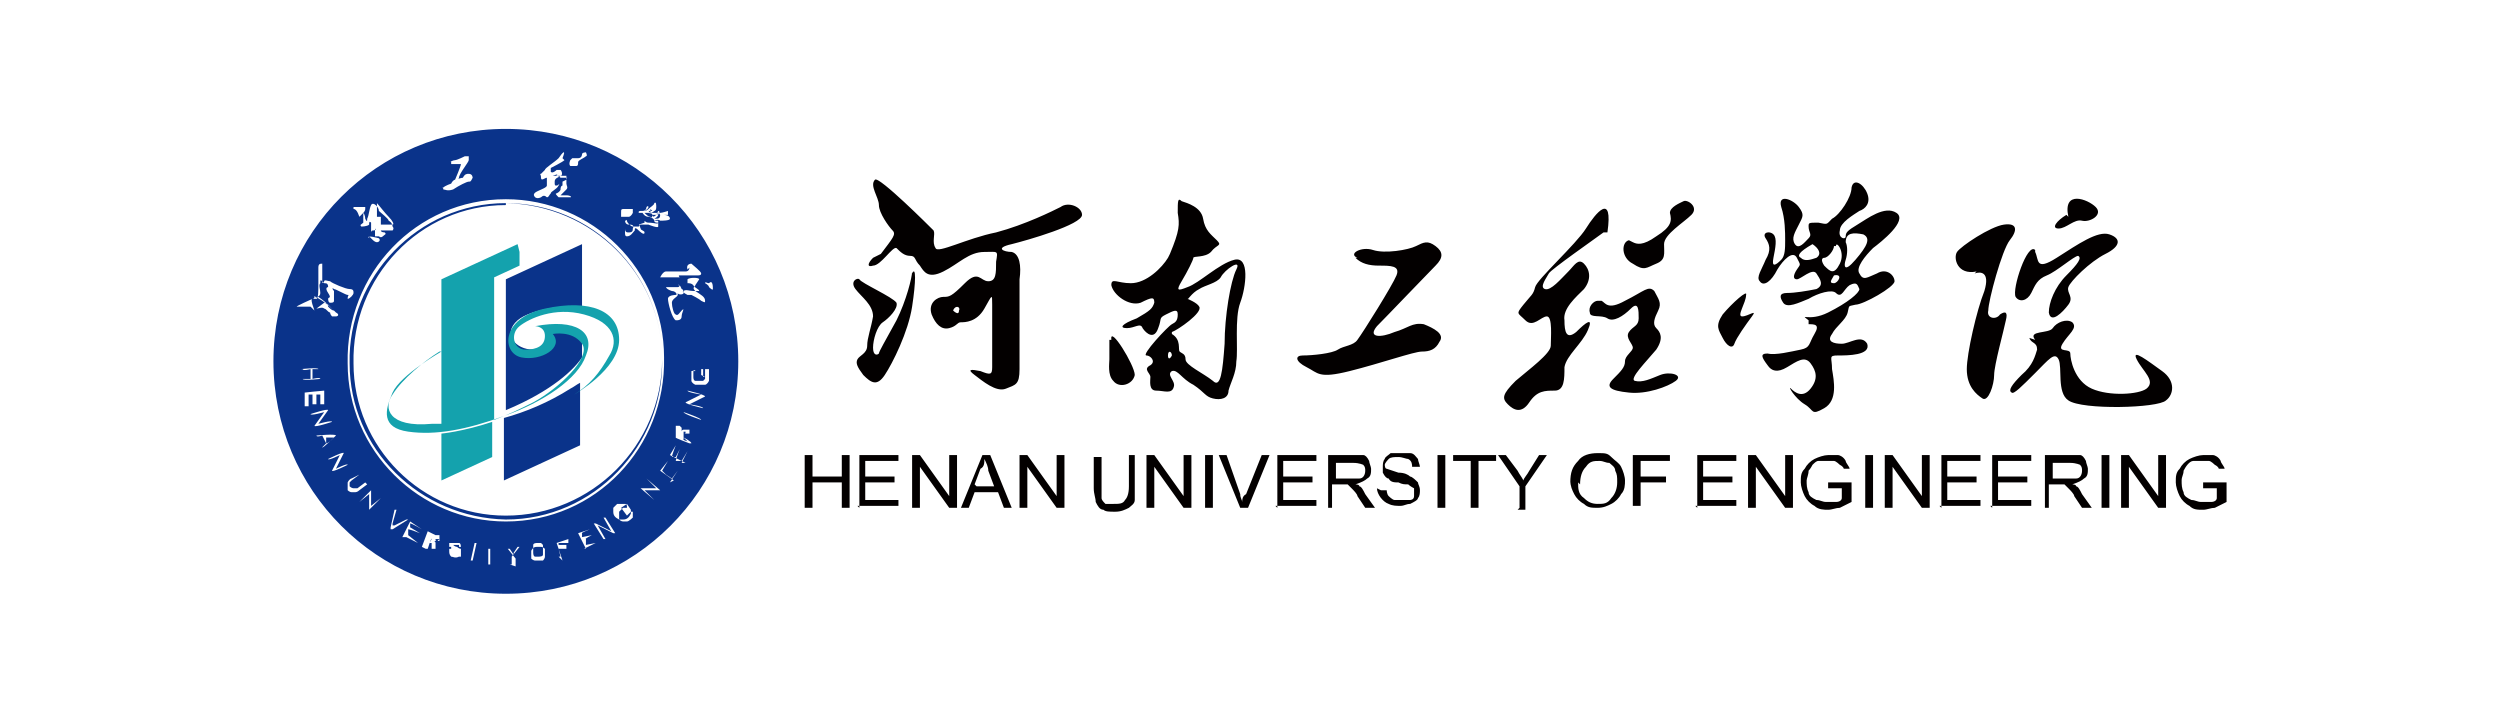<?xml version="1.0" encoding="UTF-8"?>
<svg xmlns="http://www.w3.org/2000/svg" version="1.1" viewBox="0 0 128 36.9">
  <defs>
    <style>
      .cls-1 {
        fill: #0a338a;
      }

      .cls-1, .cls-2, .cls-3 {
        fill-rule: evenodd;
      }

      .cls-2 {
        fill: #030000;
      }

      .cls-3 {
        fill: #14a2ad;
      }
    </style>
  </defs>
  <!-- Generator: Adobe Illustrator 28.7.1, SVG Export Plug-In . SVG Version: 1.2.0 Build 142)  -->
  <g>
    <g id="_图层_1" data-name="图层_1">
      <g>
        <path class="cls-2" d="M112.8,25v-.3h1.2s0,1,0,1c-.2.1-.4.2-.6.3-.2,0-.4.1-.6.1-.3,0-.5,0-.7-.2-.2-.1-.4-.3-.5-.5-.1-.2-.2-.5-.2-.7,0-.3,0-.5.2-.7.1-.2.3-.4.5-.5.2-.1.5-.2.7-.2s.4,0,.5,0c.1,0,.3.1.4.3,0,.1.2.3.2.4h-.3s0-.1-.2-.2c0,0-.2-.2-.3-.2-.1,0-.3,0-.4,0-.2,0-.3,0-.4,0-.2,0-.4.3-.5.5,0,.2-.1.3-.1.5s0,.4.1.6c0,.2.2.3.4.4.2,0,.3.1.5.1s.3,0,.5,0,.3-.1.3-.2v-.5s-.8,0-.8,0ZM108.6,26v-2.7h.4l1.5,2.1v-2.1h.4v2.7h-.4l-1.5-2.1v2.1h-.4ZM107.6,23.3h.4v2.7h-.4v-2.7ZM105.1,24.5h.8c.2,0,.3,0,.4,0,.2,0,.3-.2.3-.4,0-.1,0-.2-.1-.3,0,0-.2-.1-.5-.1h-.9v.9ZM104.7,26v-2.7h1.2c.2,0,.4,0,.6,0,.1,0,.2.1.3.3,0,.1.1.3.1.4,0,.2,0,.4-.2.5-.1.1-.3.2-.6.3,0,0,.2,0,.2.1.1,0,.2.2.3.4l.5.7h-.5l-.4-.6c0-.1-.2-.3-.3-.4,0,0-.1-.1-.2-.2,0,0-.1,0-.2,0,0,0-.1,0-.2,0h-.4v1.2h-.4,0ZM102,26v-2.7h2v.3h-1.7v.8h1.5v.3h-1.5v.9h1.7v.3s-2.1,0-2.1,0ZM99.4,26v-2.7h2v.3h-1.7v.8h1.5v.3h-1.5v.9h1.7v.3h-2.1,0ZM96.5,26v-2.7h.4l1.5,2.1v-2.1h.4v2.7h-.4l-1.5-2.1v2.1h-.4ZM95.5,23.3h.4v2.7h-.4v-2.7ZM93.6,25v-.3h1.2s0,1,0,1c-.2.1-.4.2-.6.3-.2,0-.4.1-.6.1s-.5,0-.7-.2c-.2-.1-.4-.3-.5-.5-.1-.2-.2-.5-.2-.7,0-.3,0-.5.2-.7.1-.2.3-.4.5-.5.2-.1.5-.2.7-.2s.4,0,.5,0c.1,0,.3.1.4.3,0,.1.2.3.2.4h-.3s0-.1-.2-.2c0,0-.2-.2-.3-.2-.1,0-.3,0-.4,0-.2,0-.3,0-.4,0-.1,0-.2.1-.3.2,0,0-.1.2-.2.3,0,.2-.1.4-.1.5,0,.2,0,.4.1.6,0,.2.2.3.4.4.2,0,.3.1.5.1s.3,0,.5,0c.2,0,.3-.1.3-.2v-.5h-.8ZM89.5,26v-2.7h.4l1.5,2.1v-2.1h.4v2.7h-.4l-1.5-2.1v2.1h-.4ZM86.9,26v-2.7h2v.3h-1.7v.8h1.5v.3h-1.5v.9h1.7v.3h-2.1ZM83.6,26v-2.7h1.9v.3h-1.5v.8h1.3v.3h-1.3v1.2h-.4ZM80.8,24.7c0,.3,0,.6.3.8.2.2.4.3.7.3.3,0,.5,0,.7-.3.2-.2.3-.5.3-.8s0-.4-.1-.6c0-.2-.2-.3-.3-.4-.2,0-.3-.1-.5-.1-.3,0-.5,0-.7.3-.2.2-.3.5-.3.9ZM80.4,24.7c0-.5.1-.8.4-1.1.2-.3.6-.4,1-.4s.5,0,.7.2.4.3.5.5.2.5.2.7,0,.5-.2.7c-.1.2-.3.4-.5.5-.2.1-.4.2-.7.2s-.5,0-.7-.2c-.2-.1-.4-.3-.5-.5-.1-.2-.2-.4-.2-.7h0ZM77.8,26v-1.1l-1.1-1.6h.4l.6.8c.1.2.2.3.3.5,0-.1.2-.3.3-.5l.5-.8h.4l-1.1,1.6v1.2h-.4ZM75.3,26v-2.4h-.9v-.3h2.2v.3h-.9v2.4h-.4,0ZM73.6,23.3h.4v2.7h-.4v-2.7ZM70.7,25.1h.3c0,0,0,.2.1.3,0,0,.2.2.3.2.1,0,.3,0,.4,0s.3,0,.4,0c0,0,.2,0,.2-.2,0,0,0-.1,0-.2,0,0,0-.2,0-.2,0,0-.2-.1-.3-.2-.2,0-.3,0-.5-.1-.2,0-.4,0-.5-.2-.1,0-.2-.1-.3-.3,0-.1,0-.2,0-.3,0-.1,0-.3.1-.4,0-.1.2-.2.3-.3.2,0,.3,0,.5,0s.4,0,.5,0c.2,0,.3.2.4.3,0,.1.1.3.1.4h-.4c0-.1,0-.3-.2-.4-.1,0-.3-.1-.5-.1s-.4,0-.5.1c0,0-.2.2-.2.3,0,0,0,.2.1.2,0,0,.3.1.6.2.3,0,.5.1.6.2.1,0,.3.2.4.3,0,.1.1.2.1.4,0,.1,0,.3-.1.4,0,.1-.2.2-.4.3-.2,0-.3.1-.5.1-.2,0-.4,0-.6-.1-.3-.1-.6-.5-.6-.8ZM68.4,24.5h.8c.2,0,.3,0,.4,0,.2,0,.3-.2.3-.4,0-.1,0-.2-.1-.3,0,0-.2-.1-.5-.1h-.9v.9ZM68,26v-2.7h1.2c.2,0,.4,0,.6,0,.1,0,.2.1.3.3,0,.1.1.3.1.4,0,.2,0,.4-.2.5-.1.1-.3.2-.6.3,0,0,.2,0,.2.1.1,0,.2.2.3.4l.5.7h-.5l-.4-.6c0-.1-.2-.3-.3-.4,0,0-.1-.1-.2-.2,0,0-.1,0-.2,0,0,0-.1,0-.2,0h-.4v1.2s-.4,0-.4,0ZM65.4,26v-2.7h2v.3h-1.7v.8h1.5v.3h-1.5v.9h1.7v.3h-2.1ZM63.5,26l-1.1-2.7h.4l.7,2c0,.2.1.3.1.4,0-.1,0-.3.2-.4l.8-2h.4l-1.1,2.7h-.4,0ZM61.7,23.3h.4v2.7h-.4v-2.7ZM58.7,26v-2.7h.4l1.5,2.1v-2.1h.4v2.7h-.4l-1.5-2.1v2.1h-.4ZM57.7,23.3h.4v1.6c0,.3,0,.5,0,.7,0,.2-.2.3-.3.4-.2.1-.4.2-.7.2s-.5,0-.6-.1c-.2,0-.3-.2-.4-.4,0-.2-.1-.4-.1-.7v-1.6h.4v1.6c0,.2,0,.4,0,.5,0,.1.1.2.2.3.1,0,.2,0,.4,0,.3,0,.5,0,.6-.2.1-.1.2-.3.2-.7v-1.6h0ZM52.2,26v-2.7h.4l1.5,2.1v-2.1h.4v2.7h-.4l-1.5-2.1v2.1h-.4ZM50,24.9h.9l-.3-.8c0-.2-.1-.4-.2-.6,0,.2,0,.4-.2.5,0,0-.3.8-.3.8ZM49.2,26l1.1-2.7h.4l1.1,2.7h-.4l-.3-.8h-1.2l-.3.8s-.4,0-.4,0ZM46.7,26v-2.7h.4l1.5,2.1v-2.1h.4v2.7h-.4l-1.5-2.1v2.1h-.4ZM44,26v-2.7h2v.3h-1.7v.8h1.5v.3h-1.5v.9h1.7v.3h-2.1ZM41.2,26v-2.7h.4v1.1h1.5v-1.1h.4v2.7h-.4v-1.3h-1.5v1.3h-.4ZM48.8,15.9c.1-.3.4-.2.3,0,0,.3-.3,0-.3,0ZM46.7,14c.2-.4.2.4,0,1.7-.2,1.3-1,2.9-1.4,3.5-.4.6-.7.4-1.1,0-.3-.4-.4-.6-.3-.8.1-.2.5-.3.5-.7s.2-.9.3-1.5c0-.6-.6-1-.9-1.4-.3-.4.1-.6.2-.5.1.2,1.7.9,1.9,1.2.1.3-.4.8-.7,1-.3.2-.5.9-.5,1.3s.2.4.3.3c0-.1.3-.6.9-1.7.5-1,.8-2.2.8-2.5ZM44.7,13.2c-.3.3-.3.5,0,.4.4,0,1-1,1.2-.9.2.2.4.4.7.4s.2.2.5.5c.2.3.4.7,1.2.3.8-.4,1.3-1,2.1-1,.7,0,.7-.1.6.5,0,.6,0,1-.4,1-.4,0-.5-.6-1.2.1-.7.7-.8.7-1.1.7s-.8.3-.6.9c.2.5.5.8.9.7.4-.1.4-.3.6-.3s.8,0,1.2-.7c.4-.7.4-.8.4-.2s0,2.9,0,3.2c0,.4-.1.4-.6.2-.5-.1-.7-.1-.3.2.4.3,1.1.9,1.6.7s.7-.2.7-1c0-.9,0-3.9,0-4.6.1-.7,0-1.3-.4-1.4-.4,0-.9-.2,0-.4.8-.2,3.6-1,3.6-1.5,0-.4-.7-.7-1.1-.4-.4.2-1.8.9-3.3,1.3-1.5.3-3,1.1-3.1.8-.2-.3,0-.7-.1-.9-.2-.2-2.8-2.8-3-2.6-.3.3.2.9.2,1.3,0,.4.5,1.1.7,1.3.2.2,0,.4-.6,1.2ZM59.8,18.2c0,.2.1.2.2,0,0-.2-.2-.3-.2,0ZM60,17.1c.5.3.3.8.4.9s.3.1.3.4.9.7,1.4,1.1c.4.4.5-.5.6-1.9,0-1.4.3-3.2.6-3.8s-.6,0-.8.4c-.2.3-.8.4-1.1.6-.4.2-.6.6-.6.5,0,0,.5.2.6.4.2.3-1.1,1.2-1.4,1.3ZM59.9,13c.5-1.2.5-1.5.4-2.1,0-.6,0-.8.2-.6.3.1,1,.3,1.1.9s.4.8.7,1.1,0,.2-.3.6c-.3.3-.9.2-.9.3,0,.1-.3.7-.6,1.2-.3.5-.2.5.3.3.6-.2,1.6-1.2,2.4-1.4.8-.2.6,1.4.3,2.2-.3.8-.1,2.4-.2,3,0,.6-.3,1.1-.4,1.5,0,.4-.4.5-.8.4-.4-.1-.4-.3-1-.7-.6-.3-.8-.8-1.1-.7-.3.2.2.5.1.8-.1.4-.5.2-.9.2s-.3-.5-.3-.7-.4-.4,0-.6c.3-.2,0-.5-.2-.5-.3,0,1.1-1.5,1.3-1.6s.3-.2.3-.5-.2-.2-.6,0-.2.2-.4.7c-.2.6-.6.3-.8,0-.1-.3-.4,0-.8,0s-.3-.2.5-.5c.7-.4.8-.5.9-.8,0-.3-.1-.3-.7,0-.6.2-1.4-.4-1.5-.9,0-.4.3-.1,1-.1.8,0,1.6-.8,1.9-1.3ZM56.8,17.4c0,.2,0,.8,0,1,0,.2-.1.8.2,1.1.3.4,1,.2,1.1-.3,0-.5-1.3-2.6-1.2-1.8ZM69.4,13.2c.3.3.7.4,1.2.4.6,0,1.1,0,.9.5-.2.5-1.7,2.9-2,3.3-.2.3-.7.3-1,.5-.3.2-1.3.3-1.8.3-.4,0-.4.3.2.6.6.3.6.6,2.2.2,1.6-.4,3.3-1,3.7-1s.7-.1.9-.5c.3-.4-.3-.7-.8-.9-.6-.1-.8.2-1.5.4-.7.3-1.4.3-.9-.3.5-.5,2.6-2.7,3-3.1.4-.4.4-.7,0-1-.4-.3-.6-.2-1,0s-1.6.4-2.2.2-1.3.2-.8.4h0ZM83.6,12.4c.2.1.5.2,1.2-.3.8-.5.8-.8.7-1.2,0-.3.5-.5.7-.6s.8.3.4.7-1.4,1-1.4,1.5.1.8-.4,1c-.5.2-.6.4-1.2,0-.6-.3-.6-1.1-.2-1.2h0ZM81.8,15.4c-.2,0-.5.3-.4.6,0,.3.6.1.9.3.3.2.8-.1,1.2-.5.4-.4.4.1.4.5s-.3.4-.5.7.2.6.2.8-.4.4-.4.7c0,.3-.2.5-.6.9s-.2.6.8.7c.9.1,2-.3,2.4-.6s-.3-.5-.8-.3c-.5.2-.9.4-1.3.3-.3-.1.6-1,1.1-1.6.4-.6.2-.9,0-1.1s-.1-.5.1-.9c.2-.4,0-.6-.2-1-.3-.3-.5,0-1.5.5-.9.5-1,.1-1.2,0h0ZM82.1,11.9c-.4.3-2.7,1.9-2.8,2.1-.1.2-.5.7-.2.8s.8-.5,1.2-.9c.3-.3.5-.7.8-.4.3.3.4.8,0,1.3-.4.4-1.1,1-1,1.6,0,.6.1,1,.6.6.5-.5.9-.8.6-.1-.3.7-1.1,1.3-1.2,1.9,0,.6,0,1.2-.5,1.2-.5,0-.9,0-1.3.6s-.8.4-1.1.1-.3-.5.4-1.2c.7-.6,1.8-1.4,1.8-1.8,0-.4.1-1.5-.2-1.5s-.7.6-1.1.2c-.4-.4-.5-.3-.1-.8.4-.5.5-.5.6-.9.1-.4,2.1-2.2,2.6-3,.5-.8,1.4-1.9,1.1.2ZM92.8,12.5c.3.2.5.5.2.7-.3.1-.6.2-.8,0-.2-.1-.1-.3.6-.7h0ZM94,12.6c0-.3.5.3.2.9-.3.6-.5.4-.8.1-.2-.3-.1-.4,0-.4.2,0,.5-.4.5-.6ZM93.9,14.1c.5-.1.2.4,0,.4-.3,0-.1-.2,0-.4ZM94.5,12.4c0-.5.4-.5.9-.4.4.2.2.6-.4,1.3s-.6.3-.5,0c.1-.3.1-.7,0-.9ZM92.6,16.6c.3,0,.6,0,.3.5-.3.5-.2.7-.7.8s-1.3.3-1.7.2c-.4,0-.3.2,0,.6.2.3.5.4,1,.1.5-.3.9-.6,1.2-.2.3.4.4.8,0,1.3-.4.5-.8.2-1,0s.2.5.7.8.3.6,1,.2c.7-.4.5-1.4.4-2,0-.6-.2-.7.3-.7s1.7,0,1.5-.6c-.3-.5-.9,0-1.3,0s-.8-.1-.5-.5c.2-.4.7-.7.8-1.1.1-.4,0-.3.4-.4.4,0,2-.9,2-1.2s-.4-.7-.9-.4c-.5.2-.7.4-.9,0-.2-.3.3-.9.7-1.3.4-.3,1.8-1.4,1.2-1.8-.6-.4-1.5.3-2,.6-.5.3-.6.4-.6.6s-.4.1-.3-.3c0-.4.7-.8,1-1,.3-.1.6-.4.4-.9-.2-.5-.7-.8-.8-.3,0,.5-.6,1.4-1,1.6-.3.3-.2.3-.7.2-.5,0-.5,0-.5.2,0,.3.2.4,0,.6-.2.2-.5.6-.7.3-.2-.3,0-.6.2-1,.2-.4.3-.5,0-.9s-1.1-.7-.9,0c.2.6.2,1.3.2,1.7s0,.8-.2,1c-.3.3-.5.4-.4-.1.1-.5.2-1,0-1.2-.2-.2-.6-.1-.4.2.2.3.3.6,0,1.1-.2.5-.5.9-.3,1.1.2.3.6,0,.9-.6.3-.5.8-1,1-.6.2.4.2.3,0,.6-.2.3-.2.5,0,.5s.8-.6,1-.3.4.6,0,.8c-.5.1-1.1.2-1.5.2-.4,0-.4.2-.2.5.2.3.8,0,1.3-.2.5-.3,1.2-.5,1.4-.3.3.3.4-.2.7-.4.4-.2.4,0,.5.2,0,.2-.6.7-1.6,1.2s-1.5,0-1,.4h0ZM89.4,15.1c0,.4-.5,1.1-.2,1.1.3,0,.8-.4.5,0s-.8,1.1-.9,1.4c-.1.3-.4.1-.6-.3-.2-.4-.4-.6,0-1.2.5-.6,1.3-1.3,1.2-1ZM105.8,11c-.5.3-.8.7-.4.7.4,0,.8-.5,1.2-.4s1.1-.3.7-.7c-.4-.4-1.7-.9-1.4.5ZM104.2,12.9c.2.4,0,1,1.1.3,1.1-.7,2.1-1.4,2.7-1.2.6.2.6.6-.2,1-.8.4-1.8,1.4-1.9,1.7-.1.3.3.5,0,.9-.3.4-.9,1-1,.4,0-.5.3-1.3.9-1.9s.8-.9.6-1c-.2,0-1.1.8-1.6,1-.5.2-.6.5-.8.9s-.6.5-.8.2c-.2-.4.6-2.8,1-2.4ZM104.2,17.4c-.4-.5.7-.3.9-.6s.7-.5,1-.3c.3.3-.2.6-.5,1.1s.4.2.4.5c0,.3.2,1.4,1.1,1.8.9.4,2.4.3,2.8,0,.5-.4-.2-.9-.5-1.5-.3-.6.6.1,1.3.6s.6,1.2.2,1.5c-.4.4-4.3.5-5,0-.6-.4-.3-1.7-.5-2.1-.2-.4-.5,0-1.2.7s-1.1,1.1-1.2,1c-.2-.1,0-.4.5-.9.6-.5.7-1,.8-1.3,0-.4-.3-.3-.4-.6h0ZM101.1,14c.3-.1.8-.1.5.9-.4,1-.9,3.2-.9,4,0,.9.5,1.3.8,1.5.3.2.6-.7.6-1.2,0-.5.5-2.3.6-2.8.1-.4,0-.5-.3-.3-.2.3-.7.2-.6-.2,0-.5.7-3.1,1.1-3.6s.4-.9-.3-.8c-.7.1-2.2,1.1-2.4,1.4-.2.3,0,1.2,1,1Z"/>
        <path class="cls-1" d="M25.9,10.2c-4.6,0-8.2,3.8-8.1,8.4,0,4.5,3.7,8.1,8.1,8.1,4.6,0,8.2-3.8,8.1-8.4,0-4.5-3.7-8.1-8.1-8.1ZM16.9,14.9s0,0,0,0c0,0-.1,0,0,0h0ZM16.3,15.2c0,0,.3.2.5.4.2.2.3.3.3.3,0,0,0,0,0,0-.1,0-.2-.1-.3-.2,0,0,0-.2-.2-.2,0,0-.4.3-.4.3,0,0,0,.1,0,0,.1,0,.3-.1.4,0,.1,0,.2.2.3.2,0,0,0,.1.1.2,0,0,0,0,.2,0,.1,0,.2-.1,0-.2-.2-.2-.4-.4-.7-.6-.3-.2-.4-.2-.4-.2ZM16,15.6c0,0,0,.1,0,0,0,0-.1-.3,0-.3,0,0,.1,0,.1-.1s0,0,.1,0c0,0,.2,0,.2-.2,0-.2-.1-.4,0-.5,0-.2,0-.2.2,0,.1,0,.2,0,.2.2,0,0-.2,0,0,.3s0,.2,0,.3c0,0,0,.2.1.2.1,0,.2,0,.2-.1,0,0,0-.1,0-.2,0-.1,0-.2,0-.3-.1-.1-.1-.2,0-.1.1,0,.6.3.7.3s0,0,0,.2c0,.1,0,.1,0,0,.1,0,.3-.2.3-.3,0-.1,0-.2-.2-.2-.2,0-.9-.3-1-.4-.1,0-.3-.1-.3,0,0,0-.1.2-.1,0,0-.2,0-.9,0-.9-.1,0-.2,0-.2.2,0,.1,0,.5,0,.8,0,.4,0,.8-.1.8s-.1,0-.2,0c0,0-.9.4-.8.4,0,0,.2,0,.3,0s.3,0,.4,0c0,0,0,0,.2.2ZM19.5,11.8s0,0,0,0,0,0,0,0h0ZM19.4,11.5c.1,0,.2,0,.2,0,0,0,0,0,.1,0,0,0,.3,0,.4,0,.1,0,0-.2-.2-.4-.2-.2-.5-.6-.6-.7,0-.2,0,.1,0,.2,0,0,0,.2,0,.3,0,0,0,.1,0,.2,0,0,.1,0,.2,0,0,0,0,.4,0,.4ZM18.6,10.9c0,.1,0,.4,0,.5-.1.1-.2.1-.1.2,0,0,.3,0,.4-.1,0-.1,0-.2.1-.1,0,0,0,0,0,.3,0,.2,0,.2,0,.2s0-.1.1-.1c0,0,.2,0,.1-.1,0-.1,0,0,0-.2,0-.1,0-.2,0,0,0,0,0,0,0,.1,0,0,0,.5,0,.5,0,0,.1,0,.1,0,0,0,0,0,.1,0,0,0,.1.1.2,0s.2-.1.1-.2c0,0-.2,0-.2-.1,0,0,.1,0,.3,0,.2,0,.2,0,.3,0,0,0,.1-.1,0-.2,0,0,0-.2-.2-.3,0-.1-.4-.4-.5-.5,0-.2-.3-.5-.4-.3-.1.2-.1.5-.2.7,0,.1,0,.2-.1,0,0,0,0-.2-.1-.3,0,0,.1-.1.1-.2s0-.1,0-.1c-.1,0-.2,0-.3,0s-.3,0-.3,0c0,0,0,0,0,.1.1,0,.2.1.3.4ZM18.9,12.1c0,0,.1.1.2.2,0,0,.1.1.2.1.1,0,.2-.1.1-.2,0,0-.7-.2-.5,0ZM23.1,8.4c0,0,.2,0,.3,0,.1,0,.3,0,.2,0,0,.1-.3.8-.3.8,0,0-.1,0-.2.2,0,0-.3.1-.4.2-.1,0,0,0,0,.1.1,0,.2.1.5,0,.3-.2.7-.4.8-.4.1,0,.1,0,.2-.2,0,0,0-.2-.2-.2-.1,0-.2,0-.3.2-.1,0-.3.1-.2,0,0-.2.5-.8.5-.9,0-.1,0-.2,0-.2-.1,0-.1,0-.2,0,0,0-.4.2-.5.2-.1,0-.3.1-.2.1ZM29.2,8.2c0,0-.1.2,0,.3.1,0,.1,0,.3,0,.1,0,.1-.1.1-.2,0-.1.3-.2.4-.3.1,0,0-.2,0-.2,0,0-.2,0-.2.1,0,0,0,.2-.2.2-.2,0-.3,0-.3,0ZM28.6,8.9c0,0-.1,0-.1.1,0,0,.1,0,.2.1,0,0,.2,0,.3,0,.1,0,0,0,0,.1,0,0,0,0-.2.1,0,0,0,.2,0,.2s-.1,0-.1.2c0,0,0,.1-.2.2-.1,0,0,.1.1.2.2,0,.4,0,.6,0,.1,0,0-.1-.2-.1-.1,0-.2,0-.3,0,0,0,.2-.2.3-.3.1-.1,0-.2,0-.3,0,0,0-.1,0-.2,0,0,0-.1,0-.2,0,0-.1,0-.4,0s-.2,0-.3,0ZM28.8,8.1c.2-.5,0-.3-.2,0-.2.2-.7.5-.7.6,0,0,0,0-.2.2-.1,0,0,0,0,.2s.2,0,.3,0c0,0,0,.3,0,.4s-.3.2-.5.3c-.2.1-.2.2-.1.3,0,0,.1.1.3,0,.1-.1.2-.1.3,0,.1,0,.1-.1.2-.2,0-.1.3-.2.4-.4.1-.2,0,0-.1,0-.1,0-.1,0-.1-.2s.2-.2.3-.3c.1,0,.1-.2,0-.3,0,0-.1,0-.2,0,0,0-.2.2-.3.1,0,0,0-.1,0-.2,0,0,.6-.3.7-.4ZM33.4,10.8c-.2,0-.2,0-.2,0,0,0,0,0,.1.1,0,0,0,0,0-.2h0ZM33.6,11s-.1,0-.2,0c0,0,0,0,0,0,0,0,0,.2.2,0,.2,0,.2-.2.1-.2ZM33.3,11.2c0,0-.1,0,0,0s.2,0,0,0ZM33.7,11c0,0,0,.1-.2.2,0,0-.1.1,0,0,.2,0,.3,0,.3-.2,0,0-.1-.2-.2,0ZM32.7,11.5s.1,0,0,.1c-.1,0-.1,0-.3,0-.1,0-.3-.2-.3-.3s0,0-.1,0c0,0,0,.2.2.2.1,0,.3,0,.2.2,0,.1,0,.2-.2.2-.1,0-.2,0-.2-.2,0,0,0,.1,0,.2,0,.1,0,.2.1.2.2,0,.3-.2.4-.3,0-.1,0-.2.2,0,0,0,.3.3.3.1,0-.1-.2-.1-.2-.2,0,0-.1-.2,0-.2,0,0,.2,0,.3,0,0,0,0,0,.1,0,0,0,.5.2.5.1,0,0,0-.2,0-.2-.1,0-.2,0-.2-.1,0,0,.2-.1.3,0,.1,0,.5,0,.5-.1,0-.2-.3-.2-.4-.2-.1,0-.2,0-.2,0,0,0,0,0,0,0,0,0,.3,0,.3,0,0,0,.2,0,.2,0,0-.1,0-.3,0-.2,0,0-.3.1-.4.1,0,0,0,0-.1,0s0,0-.1,0c0,0,0,0-.1,0s-.2,0-.2,0,.1,0,.2-.1c0,0,.1,0,.1-.2,0-.1,0-.3-.1-.2,0,.1-.2.2-.3.3,0,0-.1.1-.2.1,0,0-.1,0,0,0,0,0,.2-.1.2-.2,0,0,0-.1-.1,0,0,0,0,.2-.2.2s-.2,0-.2.1c0,0,.1,0,.3,0,.1,0,.3,0,.3,0,0,.1,0,0-.1,0,0,0-.1,0,0,0,0,0,.2,0,.2.1,0,0,0,.2-.1.1-.1,0-.2-.1-.3-.2,0,0-.1,0-.1,0,0,0,.1.2.3.2.1,0,.3.1.3.2,0,0,0,0,.2,0,0,0,0,0,0,.1s-.2,0-.5,0c-.2,0-.2-.2-.2,0h0ZM32.4,10.7c0,0-.2,0-.4,0-.2,0-.2,0-.2.2,0,.1,0,.2,0,.2,0,0,.2,0,.4,0,.1,0,0,0,0,0,0,0,.1,0,.2-.2ZM36.3,14.5c-.1,0-.2-.1-.2,0,0,0,.2.1.2.2,0,0,.2.2.2.1,0-.1,0-.5-.2-.3ZM35.8,14.3c0-.1-.5-.1-.6,0,0,0,0,.1,0,.2.1,0,.2,0,.3.1,0,.1.3.2.3.3,0,0,0,0-.3,0-.2,0-.4-.1-.5,0-.1,0,0,.1.2.2.1,0,.1,0,.2,0,0,0,.4.2.5.3.2.1.2.1.2,0,0-.2-.2-.3-.5-.5-.2-.2,0-.2,0-.3h0ZM34.8,14.6c0,0,0,.1-.1.1-.1,0-.2,0-.4,0-.2,0-.2,0-.2,0,0,0,0,.1.3.2.2,0,.3.2.2.2,0,0-.4,0-.4.2s.2,1,.4,1.1c.1,0,.3,0,.3-.2,0-.2.2-.5,0-.3-.1.1-.2.3-.3.2-.1,0-.2-.4-.2-.6,0-.2.3-.3.3-.4,0,0,0-.2,0-.1s.3.1.3,0c0,0,0-.2-.1-.2,0,0-.1-.3-.2-.2h0ZM35.3,13.7c0,0,0,.2-.2.2-.3,0-.8,0-1,0-.1,0-.2.1-.3.3,0,0,.2,0,.3,0,.1,0,.6,0,.7,0,.1,0,.1,0,0,0,0,0-.1-.1,0-.1s.7,0,.9,0c.1,0,.2,0,.2-.1,0-.1-.4-.4-.5-.5,0,0-.3,0-.2.3ZM35.9,19.2v-.3s.2,0,.2,0c0,0,0,0,0,.1,0,0,0,.1,0,.2,0,0,0,.1,0,.2,0,0,0,0-.1.1,0,0-.1,0-.2,0,0,0-.1,0-.2,0,0,0-.1,0-.1-.2,0,0,0-.2,0-.3,0,0,0,0,0,0,0,0,0,0,.1,0h0c0-.1-.1,0-.2,0,0,0,0,0,0,.1,0,0,0,.1,0,.2,0,0,0,.2,0,.2,0,0,0,.1.2.2.1,0,.3,0,.5,0,0,0,.1,0,.2-.2,0-.1,0-.3,0-.4,0,0,0-.1,0-.2h-.3s0,.4,0,.4h.1s0,0,0,0ZM36,20.9h0c0-.1-.7-.2-.7-.2l.8-.4h0c0-.1-.9-.3-.9-.3h0c0,.1.7.2.7.2l-.8.4h0c0,.1.9.3.9.3ZM35.9,21.5h0c0-.1-.9-.4-.9-.4h0c0,.1.9.4.9.4h0ZM35,22.4v-.2c.1,0,.1,0,.1-.1,0,0,0,0,0,0,0,0,0,0,0,0,0,0,0,0-.1,0,0,0,0,0,0,.1v.3c-.1,0,.2.1.2.1ZM35.4,22.7h0c0-.1-.4-.3-.4-.3h0c0-.2,0-.2,0-.2,0,0,0,0,0,0,0,0,0,0,0,0,0,0,0,0,.1,0h.2s0-.2,0-.2h-.3c0,0-.1,0-.1.1,0,0,0,0,0,0,0,0,0-.1,0-.2,0,0,0,0-.1-.1,0,0,0,0-.1,0,0,0,0,0-.1,0,0,0,0,.1,0,.2v.4c-.1,0,.7.3.7.3ZM34.9,23.7l.3-.6h0s-.3.5-.3.5h-.3c0-.1.2-.6.2-.6h0s-.2.4-.2.4h-.2c0-.1.2-.6.2-.6h0s-.3.5-.3.5c0,0,.8.4.8.4ZM34.3,24.7l.4-.6h0c0,0-.3.4-.3.4l-.3-.2.3-.4h0c0,0-.3.4-.3.4l-.2-.2.3-.5h0c0,0-.4.5-.4.5l.7.5h0ZM33.5,25.6h0c0,0-.5-.5-.5-.5h.8c0,0,0,0,0,0l-.7-.6h0c0,0,.5.5.5.5h-.8c0,0,0,0,0,0l.7.6h0ZM33,26.1h0c0,0-.6-.7-.6-.7h0c0,0,.6.7.6.7ZM32.1,26.4l.2-.2h.1c0,.2,0,.2,0,.3,0,0-.2.2-.3.2,0,0-.1,0-.2,0,0,0-.1,0-.2-.1,0,0,0-.1,0-.2,0,0,0-.2,0-.2,0,0,.1-.1.2-.2,0,0,0,0,.1,0,0,0,0,0,.1,0h0c0-.1,0-.2-.1-.2,0,0-.1,0-.2,0,0,0-.1,0-.2,0,0,0-.1.1-.2.2,0,0,0,.2,0,.2,0,.2.1.3.3.4,0,0,.2,0,.2,0,.2,0,.3-.1.4-.3,0,0,0-.1,0-.2l-.2-.3-.3.2s0,0,0,0ZM30.9,27.6h.1c0,0-.4-.7-.4-.7l.8.4h.1c0,0-.5-.8-.5-.8h-.1c0,0,.4.7.4.7l-.8-.4h-.1c0,0,.5.8.5.8h0ZM29.9,28.1l.6-.3h0c0,0-.5.1-.5.1v-.3c-.1,0,.3-.2.3-.2h0c0,0-.5.1-.5.1v-.2c-.1,0,.4-.2.4-.2h0c0,0-.6.2-.6.2l.4.8h0ZM28.6,28.5h.1s-.1-.4-.1-.4h.4c0-.1,0-.2,0-.2h-.4c0,.1,0-.1,0-.1h.5c0-.1,0-.2,0-.2l-.6.2s.3.9.3.9ZM27.3,28.3c0,0,0,.2.1.2,0,0,.2,0,.2,0,0,0,.2,0,.2-.1,0,0,0-.2,0-.3,0,0,0-.1,0-.2,0,0,0,0-.1-.1,0,0-.1,0-.2,0,0,0-.2,0-.2.1,0,0,0,.2,0,.3h0ZM27.2,28.4c0,0,0,.1,0,.2,0,0,.1.1.2.1,0,0,.2,0,.2,0,0,0,.1,0,.2,0,0,0,.1-.1.1-.2,0,0,0-.2,0-.2,0,0,0-.2,0-.2,0,0-.1-.1-.2-.1,0,0-.2,0-.2,0-.1,0-.2,0-.3.2,0,.1,0,.2,0,.4ZM26.1,28.9h.1s0-.4,0-.4l.4-.5h-.1s-.2.3-.2.3c0,0,0,.1,0,.2,0,0,0,0,0-.1l-.2-.3h-.1s.4.5.4.5v.4s0,0,0,0ZM25,28.9h.1s0-.8,0-.8h.3s0,0,0,0h-.7c0,0,0,0,0,0h.3s0,.8,0,.8h0ZM24.1,28.7h.1s.2-.9.2-.9h-.1s-.2.9-.2.9ZM23,28.2c0,.1,0,.2.1.3.1,0,.2.1.4,0,0,0,.1,0,.1,0,0,0,0-.2,0-.3,0,0,0,0,0-.1,0,0-.1,0-.2-.1,0,0-.1,0-.2-.1,0,0,0,0,0,0,0,0,0,0,0,0,0,0,0,0,.2,0,0,0,.1,0,.1,0s0,0,0,.1h.1c0,0,0-.2-.1-.2,0,0-.1,0-.2,0,0,0-.1,0-.2,0,0,0,0,0-.1,0,0,0,0,0,0,.1,0,0,0,0,0,.1,0,0,0,0,0,.1,0,0,0,0,.2,0,0,0,.1,0,.1,0,0,0,0,0,0,0,0,0,0,0,0,0,0,0,0,0,0,0,0,0,0,0,0,0,0,0,0,0-.1,0,0,0,0,0-.1,0,0,0,0,0,0,0,0,0,0,0,0-.1h-.1s0,0,0,0ZM22.1,27.6h.2c0,.1,0,.1.1.1,0,0,.1,0,.1,0,0,0,0,0,0-.1,0,0,0,0-.1,0h-.3c0-.1-.1.2-.1.2h0ZM21.8,28.1h.1s.1-.3.1-.3h.1c0,0,0,0,0,0,0,0,0,0,0,0,0,0,0,0,0,0,0,0,0,0,0,.1v.2s.2,0,.2,0v-.3c0,0,0-.1-.1-.1,0,0,0,0,0,0,0,0,.2,0,.2,0,0,0,0,0,.1-.1,0,0,0,0,0-.1,0,0,0,0,0-.1,0,0-.1,0-.2,0l-.4-.2s-.3.8-.3.8ZM20.8,27.5l.6.3h0c0,0-.5-.4-.5-.4v-.3c.1,0,.6.2.6.2h0c0,0-.5-.3-.5-.3v-.2c.1,0,.6.3.6.3h0c0,0-.6-.4-.6-.4,0,0-.4.8-.4.8ZM20,27.1h.1c0,0,.8-.5.8-.5h-.1c0,0-.6.3-.6.3,0,0,0,0-.1,0,0,0,0,0,0-.1l.2-.7h-.1c0,0-.2.9-.2.9ZM19.3,26.5h0c0,0,.6-.6.6-.6h0c0,0-.6.6-.6.6ZM18.4,25.7h0c0,0,.5-.4.5-.4v.8c-.1,0,0,0,0,0l.6-.6h0c0,0-.5.4-.5.4v-.8c.1,0,0,0,0,0l-.6.6ZM18.7,24.7l-.4.3c0,0-.2,0-.2,0,0,0-.1,0-.2-.1,0,0,0,0,0-.1,0,0,0,0,0-.1,0,0,0,0,.1-.1l.4-.3h0c0,0-.4.2-.4.2,0,0-.1,0-.2.2,0,0,0,.1,0,.2,0,0,0,.1,0,.2,0,0,.1.1.2.1s.1,0,.2,0c0,0,.1,0,.2-.1l.4-.3s0,0,0,0ZM16.8,23.5h0c0,.1.6-.2.6-.2l-.4.8h0c0,.1.8-.3.8-.3h0c0-.1-.6.2-.6.2l.4-.8h0c0-.1-.8.3-.8.3ZM16.7,22.4v.3c.1,0,.3-.2.3-.2,0,0,.1-.1.1-.1,0,0-.1,0-.2,0h-.3s0,0,0,0ZM16.2,22.3h0c0,.1.3,0,.3,0l.2.4-.2.2h0c0,.1.7-.6.7-.6h0c0-.1-1,0-1,0h0ZM15.9,21.2h0c0,.1.7-.1.7-.1l-.5.7h0c0,.1.9-.2.9-.2h0c0-.1-.7.1-.7.1l.5-.7h0c0-.1-.9.2-.9.2ZM15.6,20.1v.7c.1,0,.2,0,.2,0v-.6c0,0,.2,0,.2,0v.5c0,0,.2,0,.2,0v-.5c0,0,.2,0,.2,0v.5c0,0,.2,0,.2,0v-.7c-.1,0-1,.1-1,.1h0ZM15.5,18.9h0c0,.1.4,0,.4,0v.5s-.4,0-.4,0h0c0,.1.9,0,.9,0h0c0-.1-.4,0-.4,0v-.5s.3,0,.3,0h0c0-.1-.9,0-.9,0ZM25.9,10.5c-4.4,0-7.9,3.7-7.8,8.1,0,4.3,3.5,7.8,7.8,7.8,4.4,0,8-3.6,8-8,0-4.4-3.6-8-8-8ZM25.9,10.4c-4.5,0-8.1,3.8-8,8.2,0,4.4,3.6,7.9,8,8,4.5,0,8.1-3.8,8-8.2,0-4.4-3.6-7.9-8-8ZM25.8,21.4v3.2l3.9-1.8v-3.2c-.2.1-.3.2-.5.3-1.1.7-2.3,1.2-3.4,1.5h0ZM29.8,12.5l-3.9,1.8v6.7c2.4-1,3.5-2.1,3.9-2.7v-1.3s0,0-.1,0c-.4-.2-1.5-.5-1.6-.3,0,.2,0,1.1-.8,1.2-.9,0-1.6-.8-.8-1.5.7-.6,2.6-.8,3.3-.7v-3.1h0ZM25.9,6.6c6.6,0,11.9,5.3,11.9,11.9s-5.3,11.9-11.9,11.9c-6.6,0-11.9-5.3-11.9-11.9s5.3-11.9,11.9-11.9h0Z"/>
        <path class="cls-3" d="M22.6,22.2s1.1-.1,2.6-.6v1.8l-2.6,1.2s0-2.4,0-2.4ZM22.6,18v3.7c-.2,0-.3,0-.5,0-2.2.2-2.5-.8-2-1.5.5-.8,1.6-1.7,2.4-2.2,0,0,.1,0,.1,0ZM26.5,12.5l-3.9,1.8v3.7s-2.1,1.2-2.5,2.1-.6,1.8.8,2c1.4.2,3-.1,4.9-.8,2-.7,3.8-1.9,4.2-3.1.5-1.2-.5-1.9-2.6-1.5,0,0,.5,0,.5.5s-.4.7-1,.7-.8-.8-.3-1.2c.5-.4,1.8-1,3.3-.6,1.5.4,1.8,1.3,1.3,2.1-.5.9-1,1.5-1.8,2,0,0,2.3-1.3,2.3-2.8s-1.5-2.1-3.8-1.6c-2.3.5-2.2,2.3-1.2,2.5,1,.2,2.2-.5,1.6-1.2,0,0,1-.2,1.5.5.5.7-1.2,2.3-2.5,3-.6.3-1.2.6-2,.9v-7.3l1.3-.6s0-.7,0-.7Z"/>
      </g>
    </g>
  </g>
</svg>